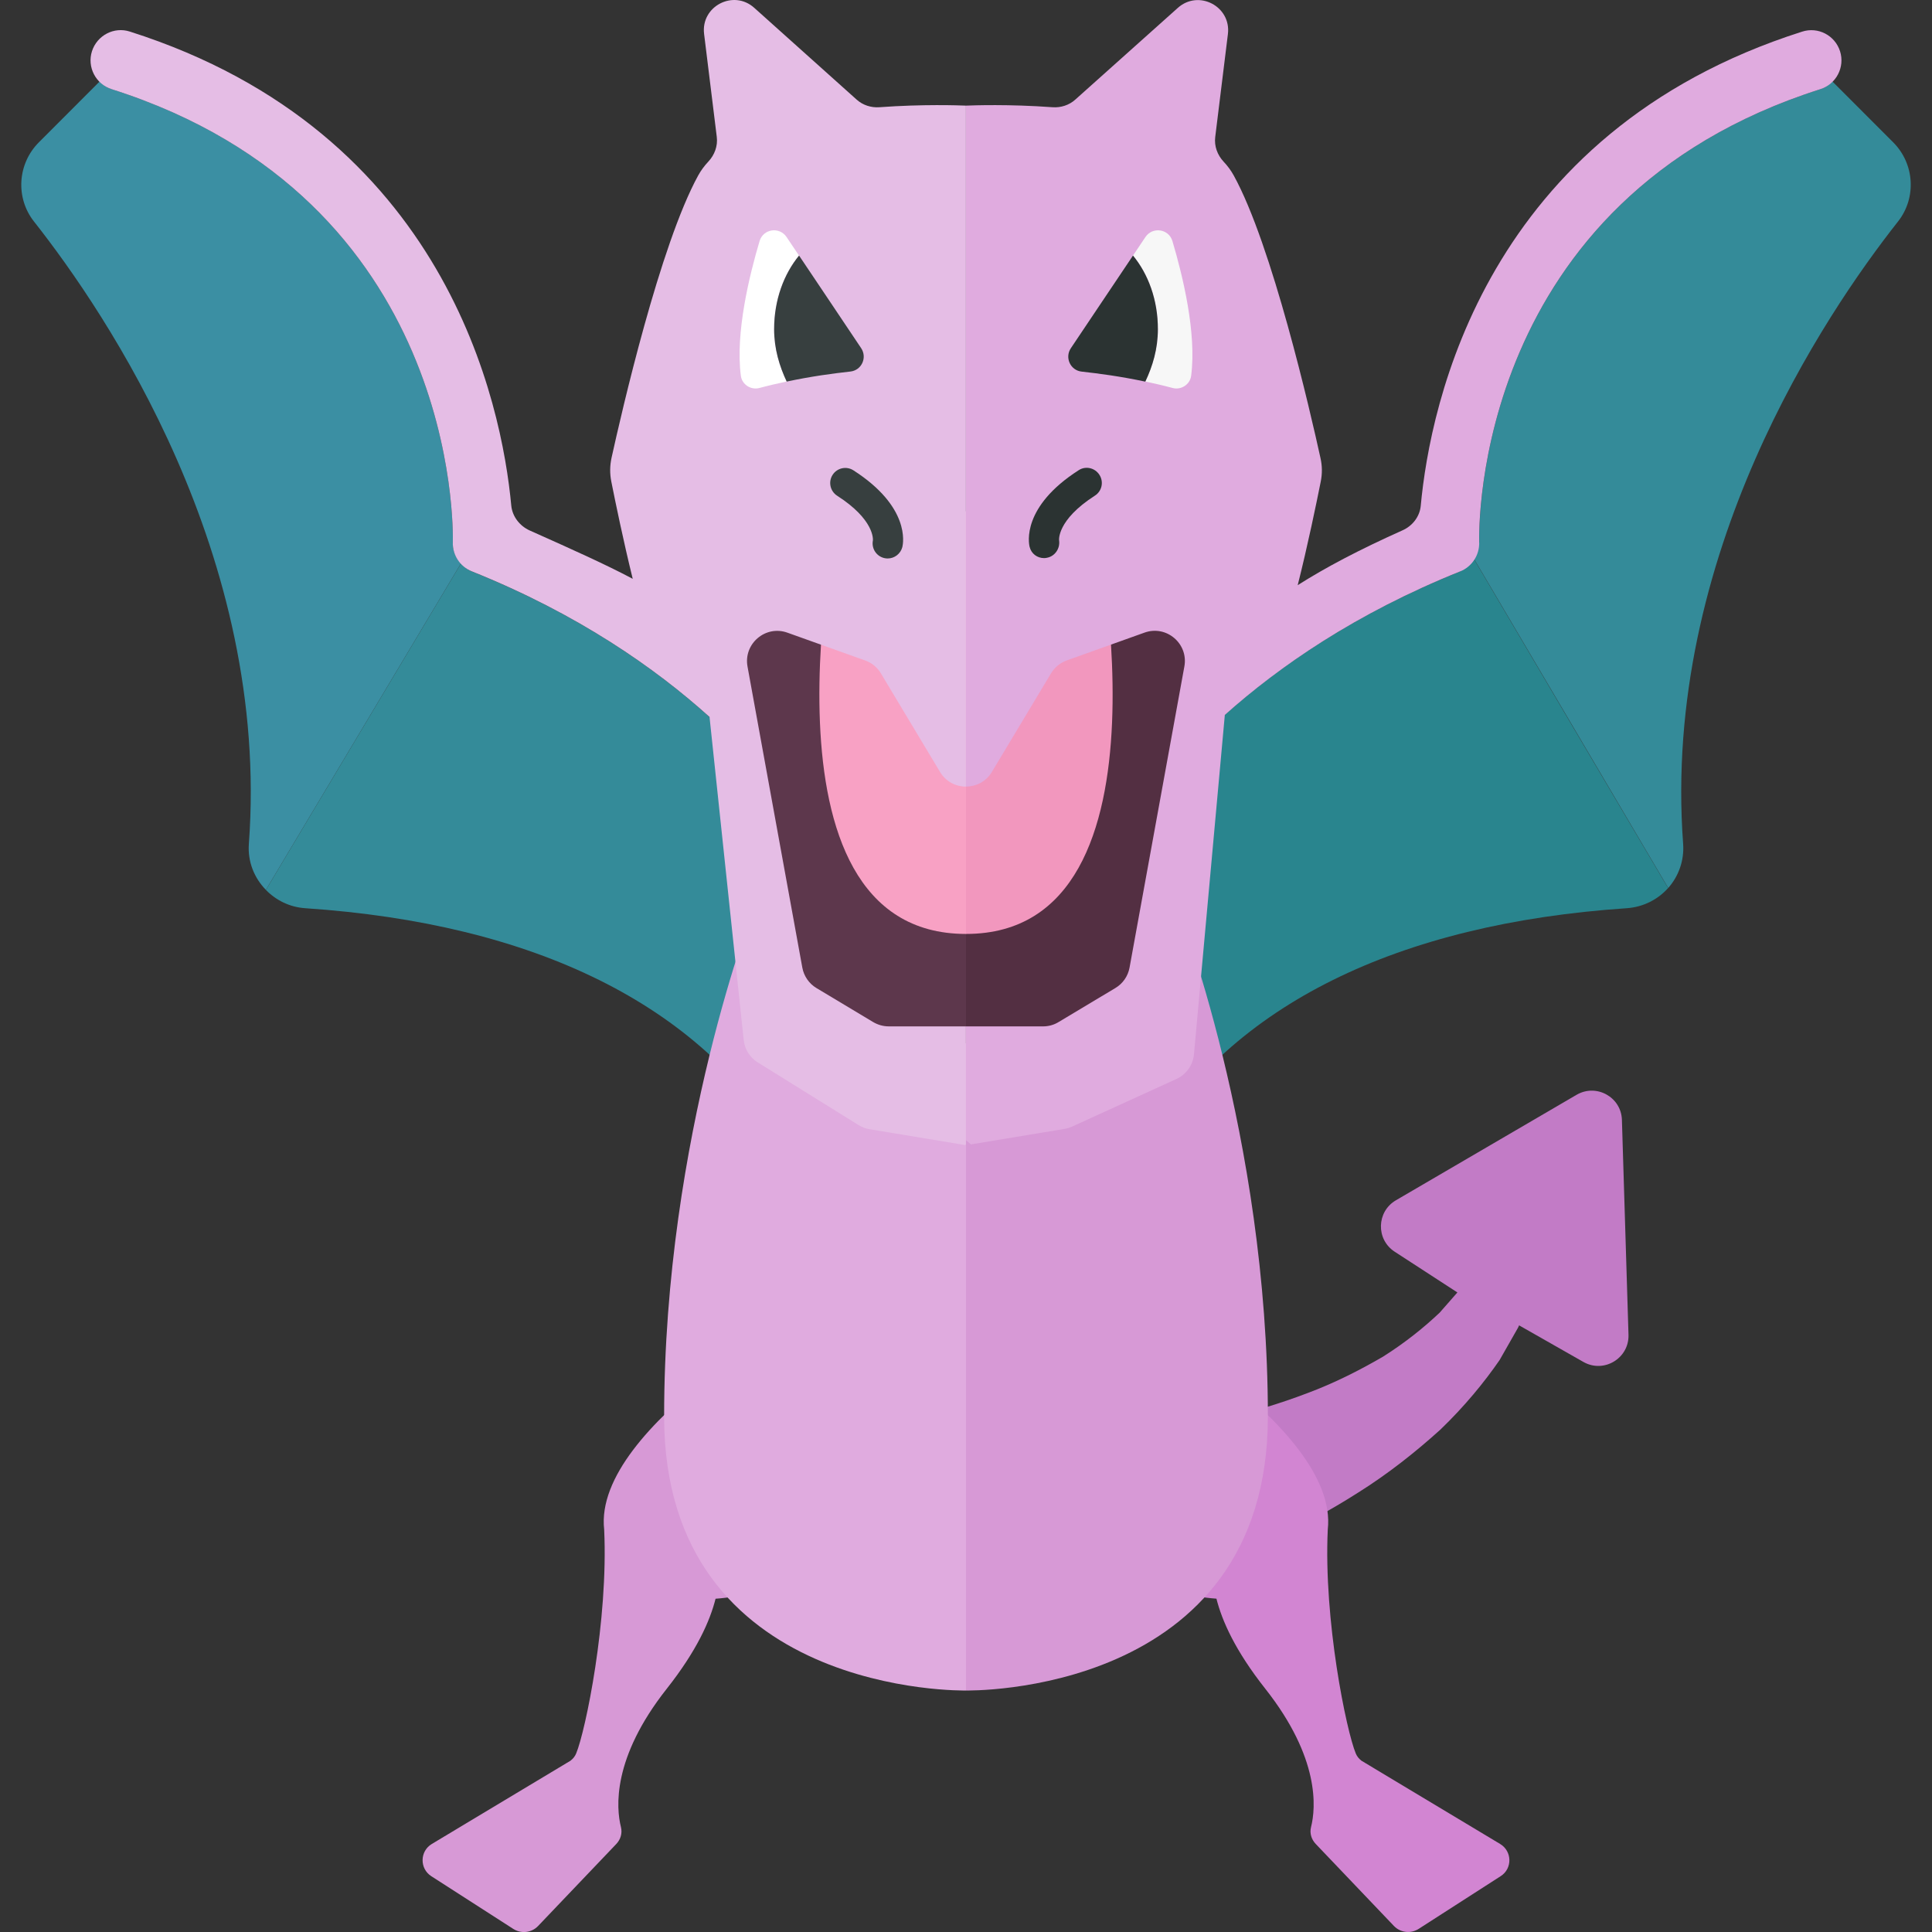 <?xml version="1.0" encoding="utf-8"?>
<!-- Generator: Adobe Illustrator 23.0.0, SVG Export Plug-In . SVG Version: 6.00 Build 0)  -->
<svg version="1.1" xmlns="http://www.w3.org/2000/svg" xmlns:xlink="http://www.w3.org/1999/xlink" x="0px" y="0px" width="32px"
	 height="32px" viewBox="0 0 32 32" enable-background="new 0 0 32 32" xml:space="preserve">
<rect x="0" y="0" width="32" height="32" fill="#333333" stroke="none"/>
<g id="labels">
	<g>
	</g>
</g>
<g id="icons">
	<g>
		<g>
			<path fill="#29858E" d="M24.186,9.464c-4.22,1.694-5.695,4.485-5.709,4.514c-0.089,0.172-0.264,0.272-0.446,0.272
				c-0.075,0-0.151-0.018-0.223-0.054l-0.435,0.507L19,19c1.404-2.363,4.16-3.702,7.943-3.957c0.275-0.019,0.517-0.145,0.686-0.334
				c-0.805-1.36-2.231-3.778-3.307-5.604L24.186,9.464z"/>
			<path fill="#348B99" d="M27.878,13.977c-0.354-4.773,2.351-8.776,3.559-10.308c0.31-0.393,0.274-0.958-0.08-1.312l-1.007-1.008
				c-0.055,0.055-0.119,0.102-0.198,0.127c-5.74,1.826-5.658,7.278-5.651,7.509l-0.177,0.119l3.307,5.604
				C27.801,14.515,27.898,14.257,27.878,13.977z"/>
		</g>
		<path fill="#3B8FA3" d="M7.5,8.985c0.006-0.231,0.089-5.683-5.651-7.509c-0.079-0.025-0.146-0.07-0.2-0.125L0.644,2.357
			C0.29,2.711,0.253,3.276,0.563,3.669c1.208,1.532,3.913,5.536,3.559,10.308c-0.022,0.296,0.09,0.566,0.282,0.762l3.231-5.407
			C7.549,9.239,7.497,9.118,7.5,8.985z"/>
		<path fill="#348B99" d="M14.192,14.196c-0.072,0.036-0.147,0.054-0.223,0.054c-0.182,0-0.357-0.1-0.446-0.272
			c-0.006-0.013-0.33-0.685-1.071-1.574c0.002,0.055,0.003,0.111,0.005,0.166c-0.879-0.948-2.355-2.187-4.643-3.106l0,0
			C7.742,9.435,7.684,9.387,7.635,9.333l-3.231,5.407c0.167,0.171,0.394,0.286,0.653,0.303C8.84,15.297,11.596,16.637,13,19
			l1.627-4.298L14.192,14.196z"/>
		<path fill="#C27BC6" d="M26.112,18.134l-2.992,1.747c-0.321,0.188-0.332,0.648-0.02,0.851l1.039,0.675
			c-0.088,0.101-0.185,0.211-0.293,0.334c-0.253,0.24-0.567,0.495-0.938,0.729c-0.383,0.223-0.805,0.438-1.257,0.606
			c-0.899,0.343-1.861,0.551-2.584,0.653c-0.362,0.05-0.663,0.083-0.868,0.096c-0.198,0.011-0.311,0.017-0.311,0.017l0.393,2.671
			c0,0,0.146-0.039,0.402-0.106c0.248-0.069,0.588-0.178,0.992-0.321c0.804-0.288,1.852-0.746,2.825-1.367
			c0.488-0.306,0.948-0.67,1.355-1.038c0.4-0.384,0.73-0.787,0.983-1.154c0.111-0.195,0.213-0.374,0.303-0.532
			c0.009-0.014,0.012-0.028,0.02-0.043l1.065,0.606c0.339,0.193,0.759-0.06,0.747-0.45l-0.109-3.559
			C26.853,18.171,26.44,17.942,26.112,18.134z"/>
		<path fill="#D799D6" d="M13.601,21.562c0,0-3.79,2.044-3.594,3.773c0.07,1.506-0.309,3.336-0.464,3.708
			c-0.021,0.05-0.051,0.086-0.094,0.12l-2.297,1.379c-0.2,0.12-0.204,0.408-0.008,0.534l1.358,0.873
			c0.131,0.084,0.304,0.064,0.411-0.049l1.293-1.356c0.073-0.076,0.104-0.179,0.079-0.281c-0.08-0.319-0.149-1.142,0.757-2.29
			c0.502-0.636,0.718-1.128,0.81-1.493c0.896-0.062,1.828-0.534,2.064-1.302C14.387,23.645,13.601,21.562,13.601,21.562z"/>
		<path fill="#D285D2" d="M24.847,30.542l-2.297-1.379c-0.043-0.034-0.073-0.07-0.094-0.12c-0.155-0.371-0.534-2.202-0.464-3.708
			c0.196-1.729-3.594-3.773-3.594-3.773s-0.786,2.083-0.314,3.615c0.236,0.768,1.168,1.24,2.064,1.302
			c0.092,0.365,0.308,0.857,0.81,1.493c0.906,1.148,0.837,1.971,0.757,2.29c-0.026,0.102,0.006,0.205,0.079,0.281l1.293,1.356
			c0.107,0.113,0.28,0.133,0.411,0.049l1.358-0.873C25.052,30.95,25.047,30.662,24.847,30.542z"/>
		<path fill="#E0ABDF" d="M16,15v13c0,0-5,0.109-5-4.54S12.5,15,12.5,15H16z"/>
		<path fill="#D799D6" d="M16,15v13c0,0,5,0.109,5-4.54S19.5,15,19.5,15H16z"/>
		<path fill="#5D374C" d="M16,17.281V8.969c0,0-4.119-1.125-4.119-0.812s0,2.687,0,2.687l1.562,6.437H16z"/>
		<path fill="#F8A1C4" d="M16,15.469v-7h-2.112C13.888,8.468,12.365,15.469,16,15.469z"/>
		<path fill="#532F42" d="M16,17.281V8.969c0,0,4.119-1.125,4.119-0.812s0,2.687,0,2.687l-1.562,6.437H16z"/>
		<path fill="#F297BE" d="M16,15.469v-7h2.112C18.112,8.468,19.635,15.469,16,15.469z"/>
		<path fill="#E5BDE5" d="M13.042,10.479l1.289,0.461c0.109,0.039,0.201,0.114,0.26,0.214l0.979,1.632
			c0.097,0.162,0.263,0.243,0.429,0.243V1.749c-0.005,0-0.009,0-0.015,0c-0.1-0.004-0.693-0.026-1.418,0.027
			c-0.137,0.01-0.275-0.034-0.377-0.126l-1.697-1.521c-0.344-0.308-0.886-0.025-0.83,0.433l0.21,1.705
			c0.019,0.151-0.036,0.299-0.14,0.41c-0.066,0.071-0.122,0.146-0.167,0.228c-0.634,1.153-1.268,3.917-1.436,4.678
			C10.1,7.718,10.099,7.845,10.126,7.98c0.064,0.323,0.201,0.988,0.354,1.607c-0.451-0.239-0.986-0.479-1.707-0.801
			C8.607,8.711,8.485,8.554,8.468,8.372c-0.157-1.68-1.071-6.18-6.317-7.849C1.889,0.438,1.608,0.585,1.523,0.849
			C1.44,1.111,1.585,1.393,1.849,1.477C7.589,3.303,7.506,8.754,7.5,8.985c-0.006,0.209,0.12,0.4,0.314,0.478l0,0
			c1.762,0.707,3.041,1.604,3.938,2.412l0.566,5.35c0.016,0.153,0.102,0.291,0.233,0.372l1.668,1.037
			c0.056,0.035,0.118,0.058,0.182,0.069l1.585,0.263c0.006-0.005,0.008-0.007,0.013-0.011V17h-1.279
			c-0.09,0-0.179-0.025-0.257-0.071l-0.939-0.563c-0.124-0.074-0.209-0.198-0.235-0.339l-0.908-4.988
			C12.313,10.661,12.68,10.349,13.042,10.479z"/>
		<path fill="#E0ABDF" d="M30.477,0.849c-0.084-0.264-0.365-0.41-0.628-0.325c-5.252,1.671-6.162,6.179-6.317,7.854
			c-0.017,0.179-0.137,0.333-0.302,0.406c-0.726,0.325-1.273,0.615-1.736,0.908c0.164-0.648,0.313-1.371,0.381-1.712
			c0.027-0.135,0.026-0.261-0.004-0.395c-0.167-0.761-0.801-3.525-1.436-4.678c-0.045-0.082-0.101-0.158-0.167-0.228
			c-0.104-0.111-0.159-0.259-0.14-0.41l0.21-1.705c0.056-0.459-0.486-0.742-0.83-0.433L17.81,1.65
			c-0.102,0.092-0.24,0.136-0.377,0.126c-0.726-0.053-1.318-0.031-1.418-0.027c-0.006,0-0.01,0-0.015,0v11.279
			c0.166,0,0.332-0.081,0.429-0.243l0.979-1.632c0.06-0.099,0.152-0.175,0.26-0.214l1.289-0.461c0.362-0.13,0.729,0.182,0.66,0.56
			l-0.908,4.988c-0.026,0.142-0.111,0.265-0.235,0.339l-0.94,0.563C17.458,16.975,17.369,17,17.279,17H16v1.886
			c0.035,0.029,0.047,0.04,0.082,0.069l1.549-0.257c0.043-0.007,0.086-0.02,0.126-0.038l1.729-0.789
			c0.163-0.075,0.274-0.231,0.29-0.41l0.511-5.619c0.895-0.799,2.162-1.681,3.899-2.378l0,0c0.194-0.078,0.319-0.269,0.314-0.478
			c-0.006-0.231-0.089-5.683,5.651-7.509C30.415,1.393,30.56,1.111,30.477,0.849z"/>
		<g>
			<path fill="#F7F7F7" d="M18.766,4.233l0.206-0.307c0.118-0.176,0.387-0.136,0.447,0.067c0.17,0.571,0.403,1.523,0.31,2.232
				c-0.019,0.145-0.167,0.239-0.308,0.201c-0.152-0.041-0.303-0.075-0.451-0.107c0.121-0.256,0.208-0.542,0.208-0.867
				C19.179,4.965,19.016,4.536,18.766,4.233z"/>
			<path fill="#2B3332" d="M18.766,4.233l-0.514,0.766l-0.515,0.768c-0.105,0.156-0.008,0.368,0.179,0.388
				c0.136,0.015,0.3,0.035,0.48,0.062c0.178,0.027,0.372,0.061,0.574,0.104c0.121-0.256,0.208-0.542,0.208-0.867
				C19.179,4.965,19.016,4.536,18.766,4.233z"/>
		</g>
		<g>
			<path fill="#2B3332" d="M17.293,9.244c-0.112,0-0.211-0.072-0.239-0.185c-0.017-0.066-0.131-0.666,0.811-1.27
				c0.114-0.076,0.27-0.042,0.345,0.076c0.075,0.116,0.041,0.271-0.076,0.345c-0.632,0.406-0.593,0.738-0.592,0.741
				c0.019,0.132-0.068,0.262-0.199,0.287C17.327,9.242,17.31,9.244,17.293,9.244z"/>
			<path fill="#373F3F" d="M14.703,9.25c-0.02,0-0.039-0.002-0.059-0.007c-0.131-0.032-0.212-0.161-0.186-0.292
				c0.002-0.022,0.021-0.347-0.592-0.74c-0.116-0.075-0.15-0.229-0.076-0.345c0.075-0.117,0.229-0.15,0.345-0.076
				c0.941,0.604,0.827,1.203,0.811,1.27C14.917,9.173,14.815,9.25,14.703,9.25z"/>
		</g>
		<g>
			<path fill="#FFFFFF" d="M13.234,4.233l-0.206-0.307c-0.118-0.176-0.387-0.136-0.447,0.067c-0.17,0.571-0.403,1.523-0.31,2.232
				c0.019,0.145,0.167,0.239,0.308,0.201c0.152-0.041,0.303-0.075,0.451-0.107c-0.121-0.256-0.208-0.542-0.208-0.867
				C12.821,4.965,12.984,4.536,13.234,4.233z"/>
			<path fill="#373F3F" d="M13.749,4.999l-0.514-0.766c-0.25,0.304-0.413,0.732-0.413,1.22c0,0.325,0.088,0.611,0.208,0.867
				c0.203-0.043,0.396-0.077,0.574-0.104c0.18-0.027,0.344-0.047,0.48-0.062c0.187-0.02,0.284-0.231,0.179-0.388L13.749,4.999z"/>
		</g>
	</g>
</g>
</svg>
